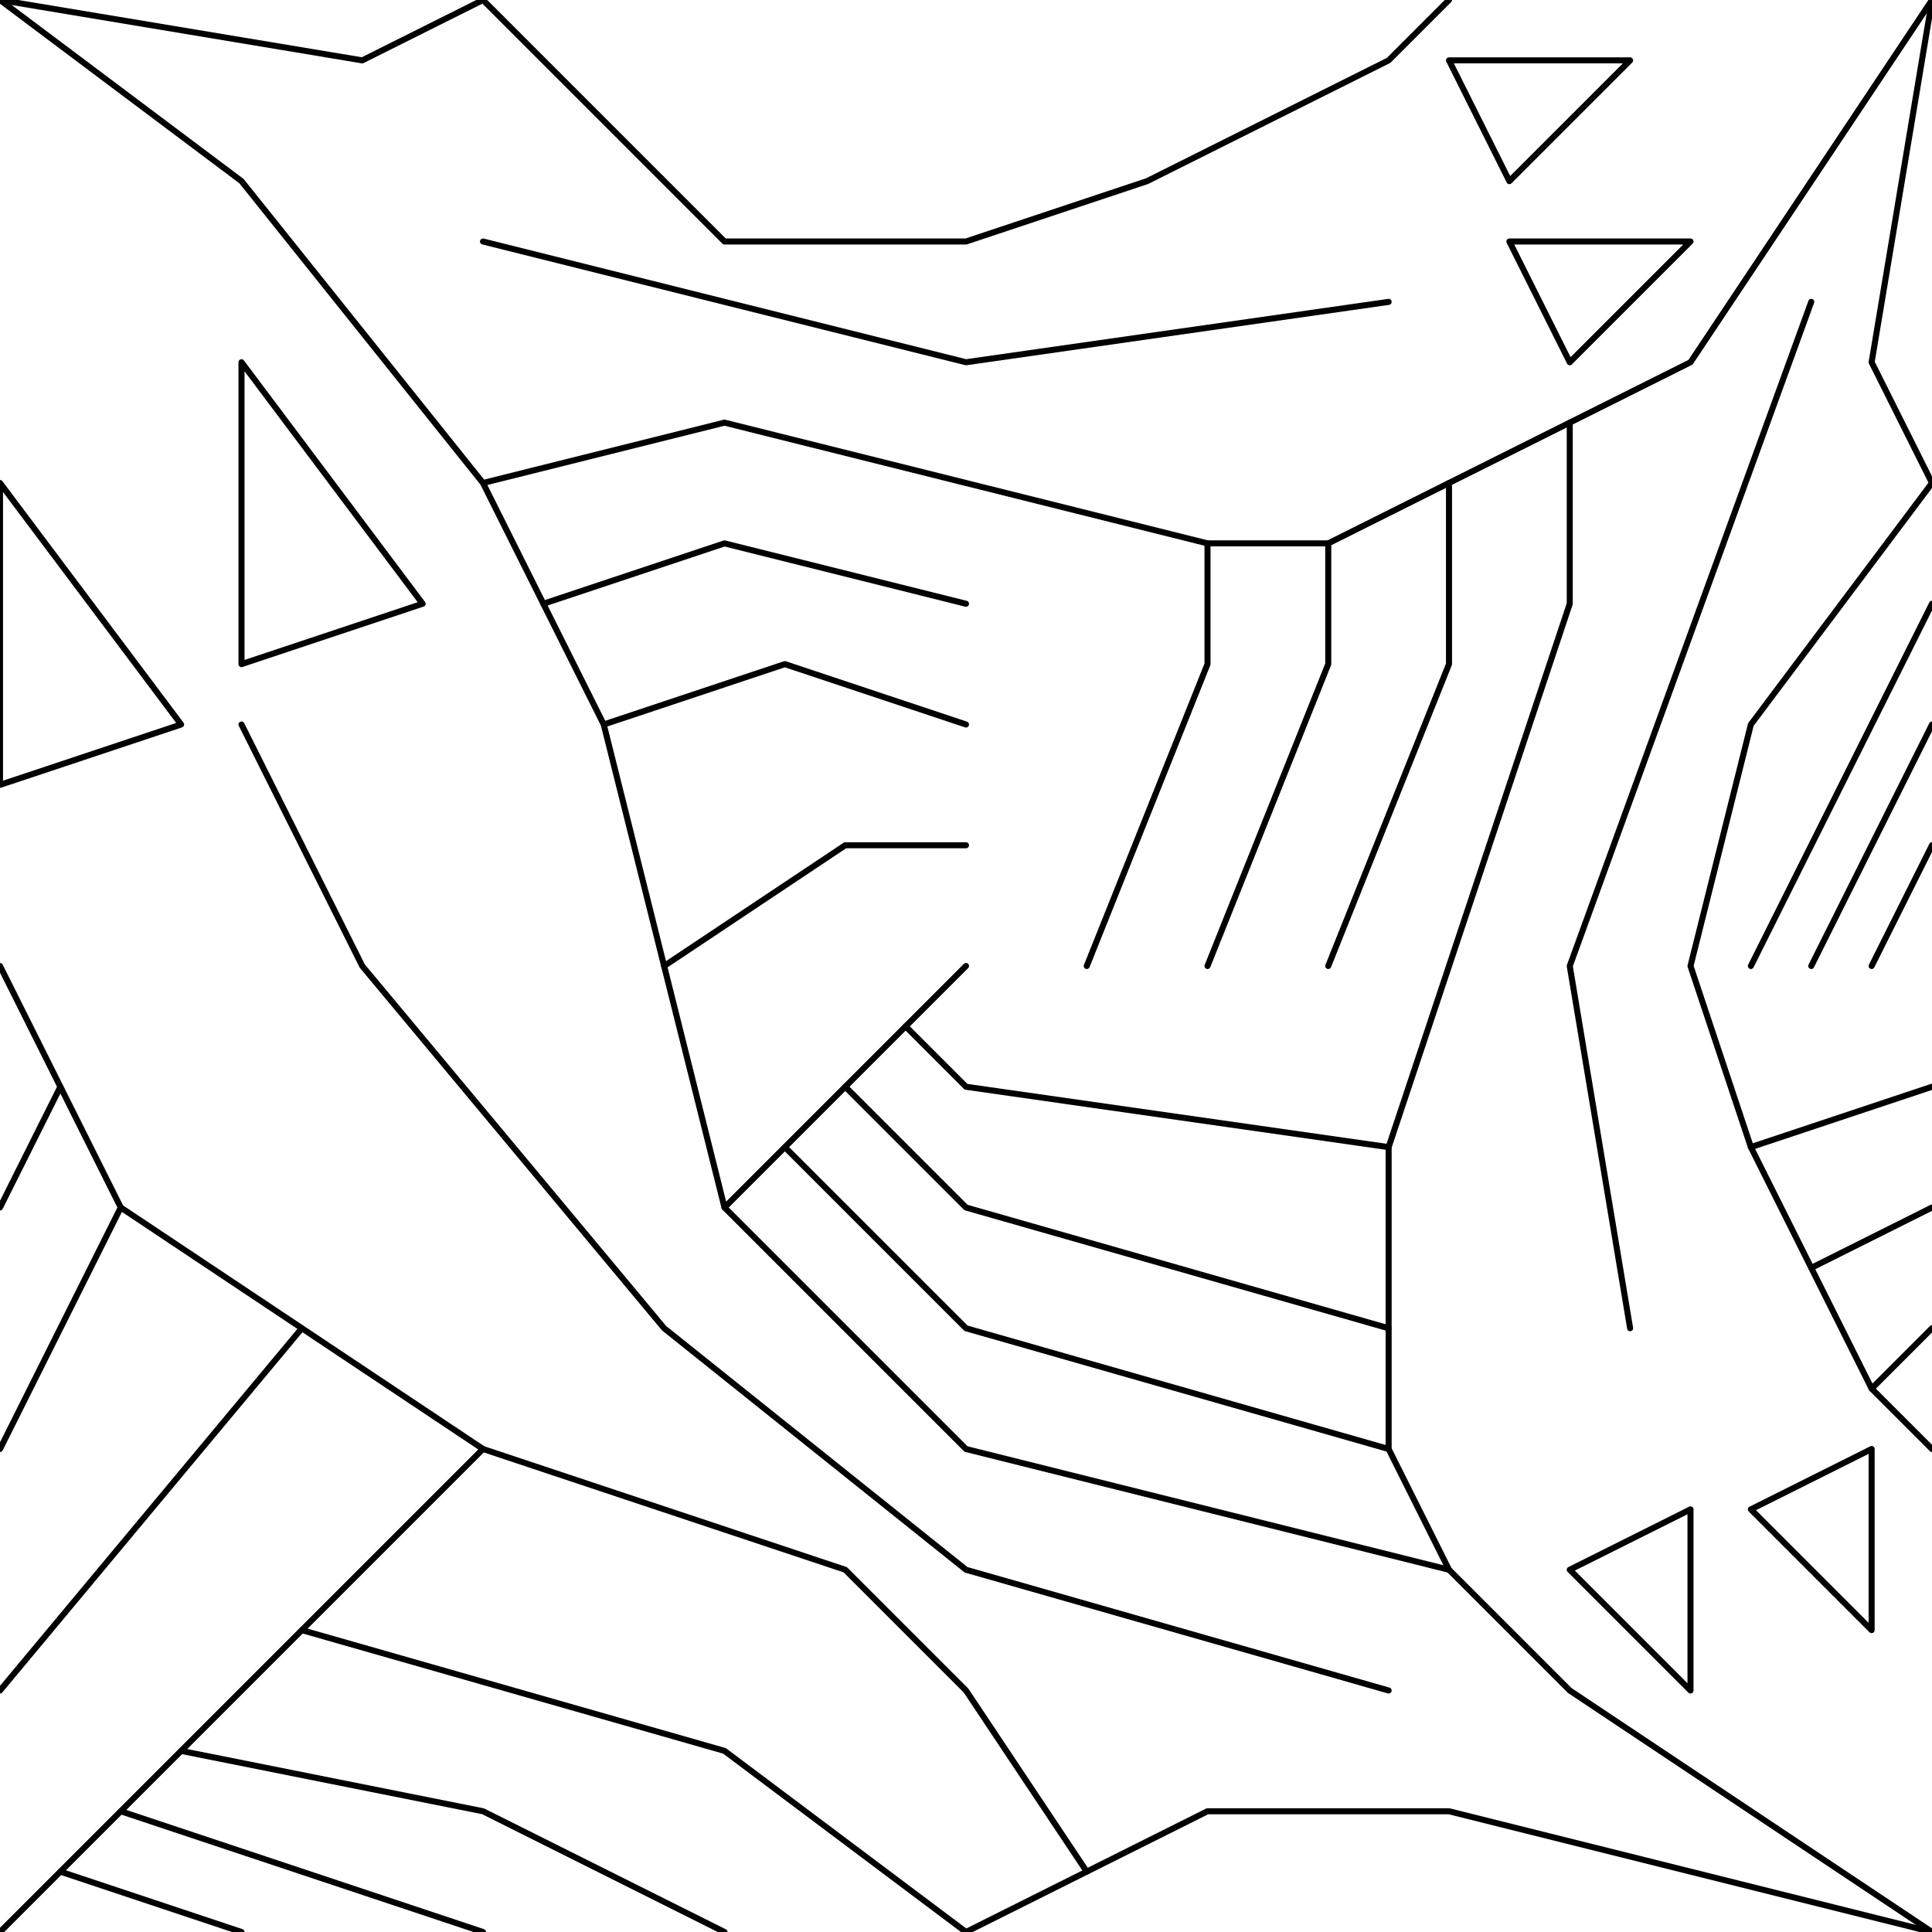 <?xml version="1.0" encoding="UTF-8" standalone="no"?>
<!-- Created with Inkscape (http://www.inkscape.org/) -->

<svg
   xmlns:dc="http://purl.org/dc/elements/1.1/"
   xmlns:cc="http://creativecommons.org/ns#"
   xmlns:rdf="http://www.w3.org/1999/02/22-rdf-syntax-ns#"
   xmlns:svg="http://www.w3.org/2000/svg"
   xmlns="http://www.w3.org/2000/svg"
   xmlns:sodipodi="http://sodipodi.sourceforge.net/DTD/sodipodi-0.dtd"
   xmlns:inkscape="http://www.inkscape.org/namespaces/inkscape"
   width="32"
   height="32"
   id="svg3014"
   version="1.1"
   inkscape:version="0.48.2 r9819"
   sodipodi:docname="New document 3">
  <defs
     id="defs3016" />
  <sodipodi:namedview
     id="base"
     pagecolor="#ffffff"
     bordercolor="#666666"
     borderopacity="1.0"
     inkscape:pageopacity="0.0"
     inkscape:pageshadow="2"
     inkscape:zoom="19.8125"
     inkscape:cx="16"
     inkscape:cy="16"
     inkscape:document-units="px"
     inkscape:current-layer="layer3"
     showgrid="true"
     inkscape:window-width="1440"
     inkscape:window-height="852"
     inkscape:window-x="0"
     inkscape:window-y="0"
     inkscape:window-maximized="1">
    <inkscape:grid
       type="xygrid"
       id="grid3022"
       empspacing="5"
       visible="true"
       enabled="true"
       snapvisiblegridlinesonly="true"
       dotted="true" />
  </sodipodi:namedview>
  <g
     inkscape:groupmode="layer"
     id="layer3"
     inkscape:label="Drawing">
    <path
       style="fill:none;stroke:#000000;stroke-width:0.1;stroke-linecap:round;stroke-linejoin:round;stroke-opacity:1;stroke-miterlimit:4;stroke-dasharray:none"
       d="m 0,0 4,3 4,5 2,4 2,8 4,4 8,2 0,0 0,0"
       id="path3037"
       inkscape:connector-curvature="0" />
    <path
       style="fill:none;stroke:#000000;stroke-width:0.1;stroke-linecap:round;stroke-linejoin:round;stroke-opacity:1;stroke-miterlimit:4;stroke-dasharray:none"
       d="m 0,16 2,4 3,2 3,2 6,2 2,2 2,3 0,0"
       id="path3807"
       inkscape:connector-curvature="0" />
    <path
       style="fill:none;stroke:#000000;stroke-width:0.1;stroke-linecap:round;stroke-linejoin:round;stroke-opacity:1;stroke-miterlimit:4;stroke-dasharray:none"
       d="m 4,12 2,4 5,6 5,4 7,2"
       id="path3809"
       inkscape:connector-curvature="0" />
    <path
       style="fill:none;stroke:#000000;stroke-width:0.1;stroke-linecap:round;stroke-linejoin:round;stroke-opacity:1;stroke-miterlimit:4;stroke-dasharray:none"
       d="m 0,0 6,1 2,-1 0,0 4,4 4,0 3,-1 4,-2 1,-1"
       id="path3811"
       inkscape:connector-curvature="0" />
    <path
       style="fill:none;stroke:#000000;stroke-width:0.1;stroke-linecap:round;stroke-linejoin:round;stroke-opacity:1;stroke-miterlimit:4;stroke-dasharray:none"
       d="m 0,8 3,4 -3,1 z"
       id="path3813"
       inkscape:connector-curvature="0" />
    <path
       style="fill:none;stroke:#000000;stroke-width:0.1;stroke-linecap:round;stroke-linejoin:round;stroke-opacity:1;stroke-miterlimit:4;stroke-dasharray:none"
       d="m 4,6 0,5 3,-1 z"
       id="path3815"
       inkscape:connector-curvature="0" />
    <path
       style="fill:none;stroke:#000000;stroke-width:0.1;stroke-linecap:round;stroke-linejoin:round;stroke-opacity:1;stroke-miterlimit:4;stroke-dasharray:none"
       d="m 8,4 8,2 7,-1 0,0 0,0 0,0 0,0"
       id="path3817"
       inkscape:connector-curvature="0" />
    <path
       style="fill:none;stroke:#000000;stroke-width:0.1;stroke-linecap:round;stroke-linejoin:round;stroke-opacity:1;stroke-miterlimit:4;stroke-dasharray:none"
       d="M 0,20 1,18"
       id="path3819"
       inkscape:connector-curvature="0" />
    <path
       style="fill:none;stroke:#000000;stroke-width:0.1;stroke-linecap:round;stroke-linejoin:round;stroke-opacity:1;stroke-miterlimit:4;stroke-dasharray:none"
       d="M 0,24 2,20"
       id="path3821"
       inkscape:connector-curvature="0" />
    <path
       style="fill:none;stroke:#000000;stroke-width:0.1;stroke-linecap:round;stroke-linejoin:round;stroke-opacity:1;stroke-miterlimit:4;stroke-dasharray:none"
       d="M 0,28 5,22"
       id="path3823"
       inkscape:connector-curvature="0" />
    <path
       style="fill:none;stroke:#000000;stroke-width:0.1;stroke-linecap:round;stroke-linejoin:round;stroke-opacity:1;stroke-miterlimit:4;stroke-dasharray:none"
       d="M 0,32 8,24"
       id="path3825"
       inkscape:connector-curvature="0" />
    <path
       style="fill:none;stroke:#000000;stroke-width:0.1;stroke-linecap:round;stroke-linejoin:round;stroke-opacity:1;stroke-miterlimit:4;stroke-dasharray:none"
       d="m 5,27 7,2 4,3"
       id="path3827"
       inkscape:connector-curvature="0" />
    <path
       style="fill:none;stroke:#000000;stroke-width:0.1;stroke-linecap:round;stroke-linejoin:round;stroke-opacity:1;stroke-miterlimit:4;stroke-dasharray:none"
       d="m 3,29 5,1 4,2"
       id="path3829"
       inkscape:connector-curvature="0" />
    <path
       style="fill:none;stroke:#000000;stroke-width:0.1;stroke-linecap:round;stroke-linejoin:round;stroke-opacity:1;stroke-miterlimit:4;stroke-dasharray:none"
       d="m 2,30 6,2"
       id="path3831"
       inkscape:connector-curvature="0" />
    <path
       style="fill:none;stroke:#000000;stroke-width:0.1;stroke-linecap:round;stroke-linejoin:round;stroke-opacity:1;stroke-miterlimit:4;stroke-dasharray:none"
       d="m 1,31 3,1"
       id="path3833"
       inkscape:connector-curvature="0" />
    <path
       style="fill:none;stroke:#000000;stroke-width:0.1;stroke-linecap:round;stroke-linejoin:round;stroke-opacity:1;stroke-miterlimit:4;stroke-dasharray:none"
       d="m 9,10 3,-1 4,1 0,0"
       id="path3835"
       inkscape:connector-curvature="0" />
    <path
       style="fill:none;stroke:#000000;stroke-width:0.1;stroke-linecap:round;stroke-linejoin:round;stroke-opacity:1;stroke-miterlimit:4;stroke-dasharray:none"
       d="m 10,12 3,-1 3,1"
       id="path3837"
       inkscape:connector-curvature="0" />
    <path
       style="fill:none;stroke:#000000;stroke-width:0.1;stroke-linecap:round;stroke-linejoin:round;stroke-opacity:1;stroke-miterlimit:4;stroke-dasharray:none"
       d="m 11,16 3,-2 2,0"
       id="path3839"
       inkscape:connector-curvature="0" />
    <path
       style="fill:none;stroke:#000000;stroke-width:0.1;stroke-linecap:round;stroke-linejoin:round;stroke-opacity:1;stroke-miterlimit:4;stroke-dasharray:none"
       d="m 12,20 4,-4"
       id="path3841"
       inkscape:connector-curvature="0" />
    <path
       style="fill:none;stroke:#000000;stroke-width:0.1;stroke-linecap:round;stroke-linejoin:round;stroke-opacity:1;stroke-miterlimit:4;stroke-dasharray:none"
       d="m 8,8 4,-1 8,2 2,0 6,-3 4,-6"
       id="path3843"
       inkscape:connector-curvature="0" />
    <path
       style="fill:none;stroke:#000000;stroke-width:0.1;stroke-linecap:round;stroke-linejoin:round;stroke-opacity:1;stroke-miterlimit:4;stroke-dasharray:none"
       d="m 24,1 1,2 2,-2 z"
       id="path3845"
       inkscape:connector-curvature="0" />
    <path
       style="fill:none;stroke:#000000;stroke-width:0.1;stroke-linecap:round;stroke-linejoin:round;stroke-opacity:1;stroke-miterlimit:4;stroke-dasharray:none"
       d="m 25,4 1,2 2,-2 z"
       id="path3847"
       inkscape:connector-curvature="0" />
    <path
       style="fill:none;stroke:#000000;stroke-width:0.1;stroke-linecap:round;stroke-linejoin:round;stroke-opacity:1;stroke-miterlimit:4;stroke-dasharray:none"
       d="m 13,19 3,3 7,2"
       id="path3849"
       inkscape:connector-curvature="0" />
    <path
       style="fill:none;stroke:#000000;stroke-width:0.1;stroke-linecap:round;stroke-linejoin:round;stroke-opacity:1;stroke-miterlimit:4;stroke-dasharray:none"
       d="m 14,18 2,2 7,2"
       id="path3851"
       inkscape:connector-curvature="0" />
    <path
       style="fill:none;stroke:#000000;stroke-width:0.1;stroke-linecap:round;stroke-linejoin:round;stroke-opacity:1;stroke-miterlimit:4;stroke-dasharray:none"
       d="m 15,17 1,1 7,1"
       id="path3853"
       inkscape:connector-curvature="0" />
    <path
       style="fill:none;stroke:#000000;stroke-width:0.1;stroke-linecap:round;stroke-linejoin:round;stroke-opacity:1;stroke-miterlimit:4;stroke-dasharray:none"
       d="m 20,9 0,2 -2,5"
       id="path3855"
       inkscape:connector-curvature="0" />
    <path
       style="fill:none;stroke:#000000;stroke-width:0.1;stroke-linecap:round;stroke-linejoin:round;stroke-opacity:1;stroke-miterlimit:4;stroke-dasharray:none"
       d="m 22,9 0,2 -2,5"
       id="path3857"
       inkscape:connector-curvature="0" />
    <path
       style="fill:none;stroke:#000000;stroke-width:0.1;stroke-linecap:round;stroke-linejoin:round;stroke-opacity:1;stroke-miterlimit:4;stroke-dasharray:none"
       d="m 24,8 0,3 -2,5"
       id="path3859"
       inkscape:connector-curvature="0" />
    <path
       style="fill:none;stroke:#000000;stroke-width:0.1;stroke-linecap:round;stroke-linejoin:round;stroke-opacity:1;stroke-miterlimit:4;stroke-dasharray:none"
       d="m 26,7 0,3 -3,9 0,5 1,2 2,2 6,4"
       id="path3861"
       inkscape:connector-curvature="0" />
    <path
       style="fill:none;stroke:#000000;stroke-width:0.1;stroke-linecap:round;stroke-linejoin:round;stroke-opacity:1;stroke-miterlimit:4;stroke-dasharray:none"
       d="m 30,5 -4,11 1,6"
       id="path3863"
       inkscape:connector-curvature="0" />
    <path
       style="fill:none;stroke:#000000;stroke-width:0.1;stroke-linecap:round;stroke-linejoin:round;stroke-opacity:1;stroke-miterlimit:4;stroke-dasharray:none"
       d="m 16,32 4,-2 4,0 8,2 0,0 0,0"
       id="path3865"
       inkscape:connector-curvature="0" />
    <path
       style="fill:none;stroke:#000000;stroke-width:0.1;stroke-linecap:round;stroke-linejoin:round;stroke-opacity:1;stroke-miterlimit:4;stroke-dasharray:none"
       d="m 32,0 -1,6 1,2 0,0 0,0 -3,4 -1,4 1,3 2,4 1,1"
       id="path3867"
       inkscape:connector-curvature="0" />
    <path
       style="fill:none;stroke:#000000;stroke-width:0.1;stroke-linecap:round;stroke-linejoin:round;stroke-opacity:1;stroke-miterlimit:4;stroke-dasharray:none"
       d="m 32,10 -3,6"
       id="path3869"
       inkscape:connector-curvature="0" />
    <path
       style="fill:none;stroke:#000000;stroke-width:0.1;stroke-linecap:round;stroke-linejoin:round;stroke-opacity:1;stroke-miterlimit:4;stroke-dasharray:none"
       d="m 32,12 -2,4"
       id="path3871"
       inkscape:connector-curvature="0" />
    <path
       style="fill:none;stroke:#000000;stroke-width:0.1;stroke-linecap:round;stroke-linejoin:round;stroke-opacity:1;stroke-miterlimit:4;stroke-dasharray:none"
       d="m 32,14 -1,2"
       id="path3873"
       inkscape:connector-curvature="0" />
    <path
       style="fill:none;stroke:#000000;stroke-width:0.1;stroke-linecap:round;stroke-linejoin:round;stroke-opacity:1;stroke-miterlimit:4;stroke-dasharray:none"
       d="m 26,26 2,2 0,-3 z"
       id="path3875"
       inkscape:connector-curvature="0" />
    <path
       style="fill:none;stroke:#000000;stroke-width:0.1;stroke-linecap:round;stroke-linejoin:round;stroke-opacity:1;stroke-miterlimit:4;stroke-dasharray:none"
       d="m 29,25 2,2 0,-3 -2,1"
       id="path3877"
       inkscape:connector-curvature="0" />
    <path
       style="fill:none;stroke:#000000;stroke-width:0.1;stroke-linecap:round;stroke-linejoin:round;stroke-opacity:1;stroke-miterlimit:4;stroke-dasharray:none"
       d="m 29,19 3,-1"
       id="path3879"
       inkscape:connector-curvature="0" />
    <path
       style="fill:none;stroke:#000000;stroke-width:0.1;stroke-linecap:round;stroke-linejoin:round;stroke-opacity:1;stroke-miterlimit:4;stroke-dasharray:none"
       d="m 30,21 2,-1"
       id="path3881"
       inkscape:connector-curvature="0" />
    <path
       style="fill:none;stroke:#000000;stroke-width:0.1;stroke-linecap:round;stroke-linejoin:round;stroke-opacity:1;stroke-miterlimit:4;stroke-dasharray:none"
       d="m 31,23 1,-1"
       id="path3883"
       inkscape:connector-curvature="0" />
  </g>
</svg>
